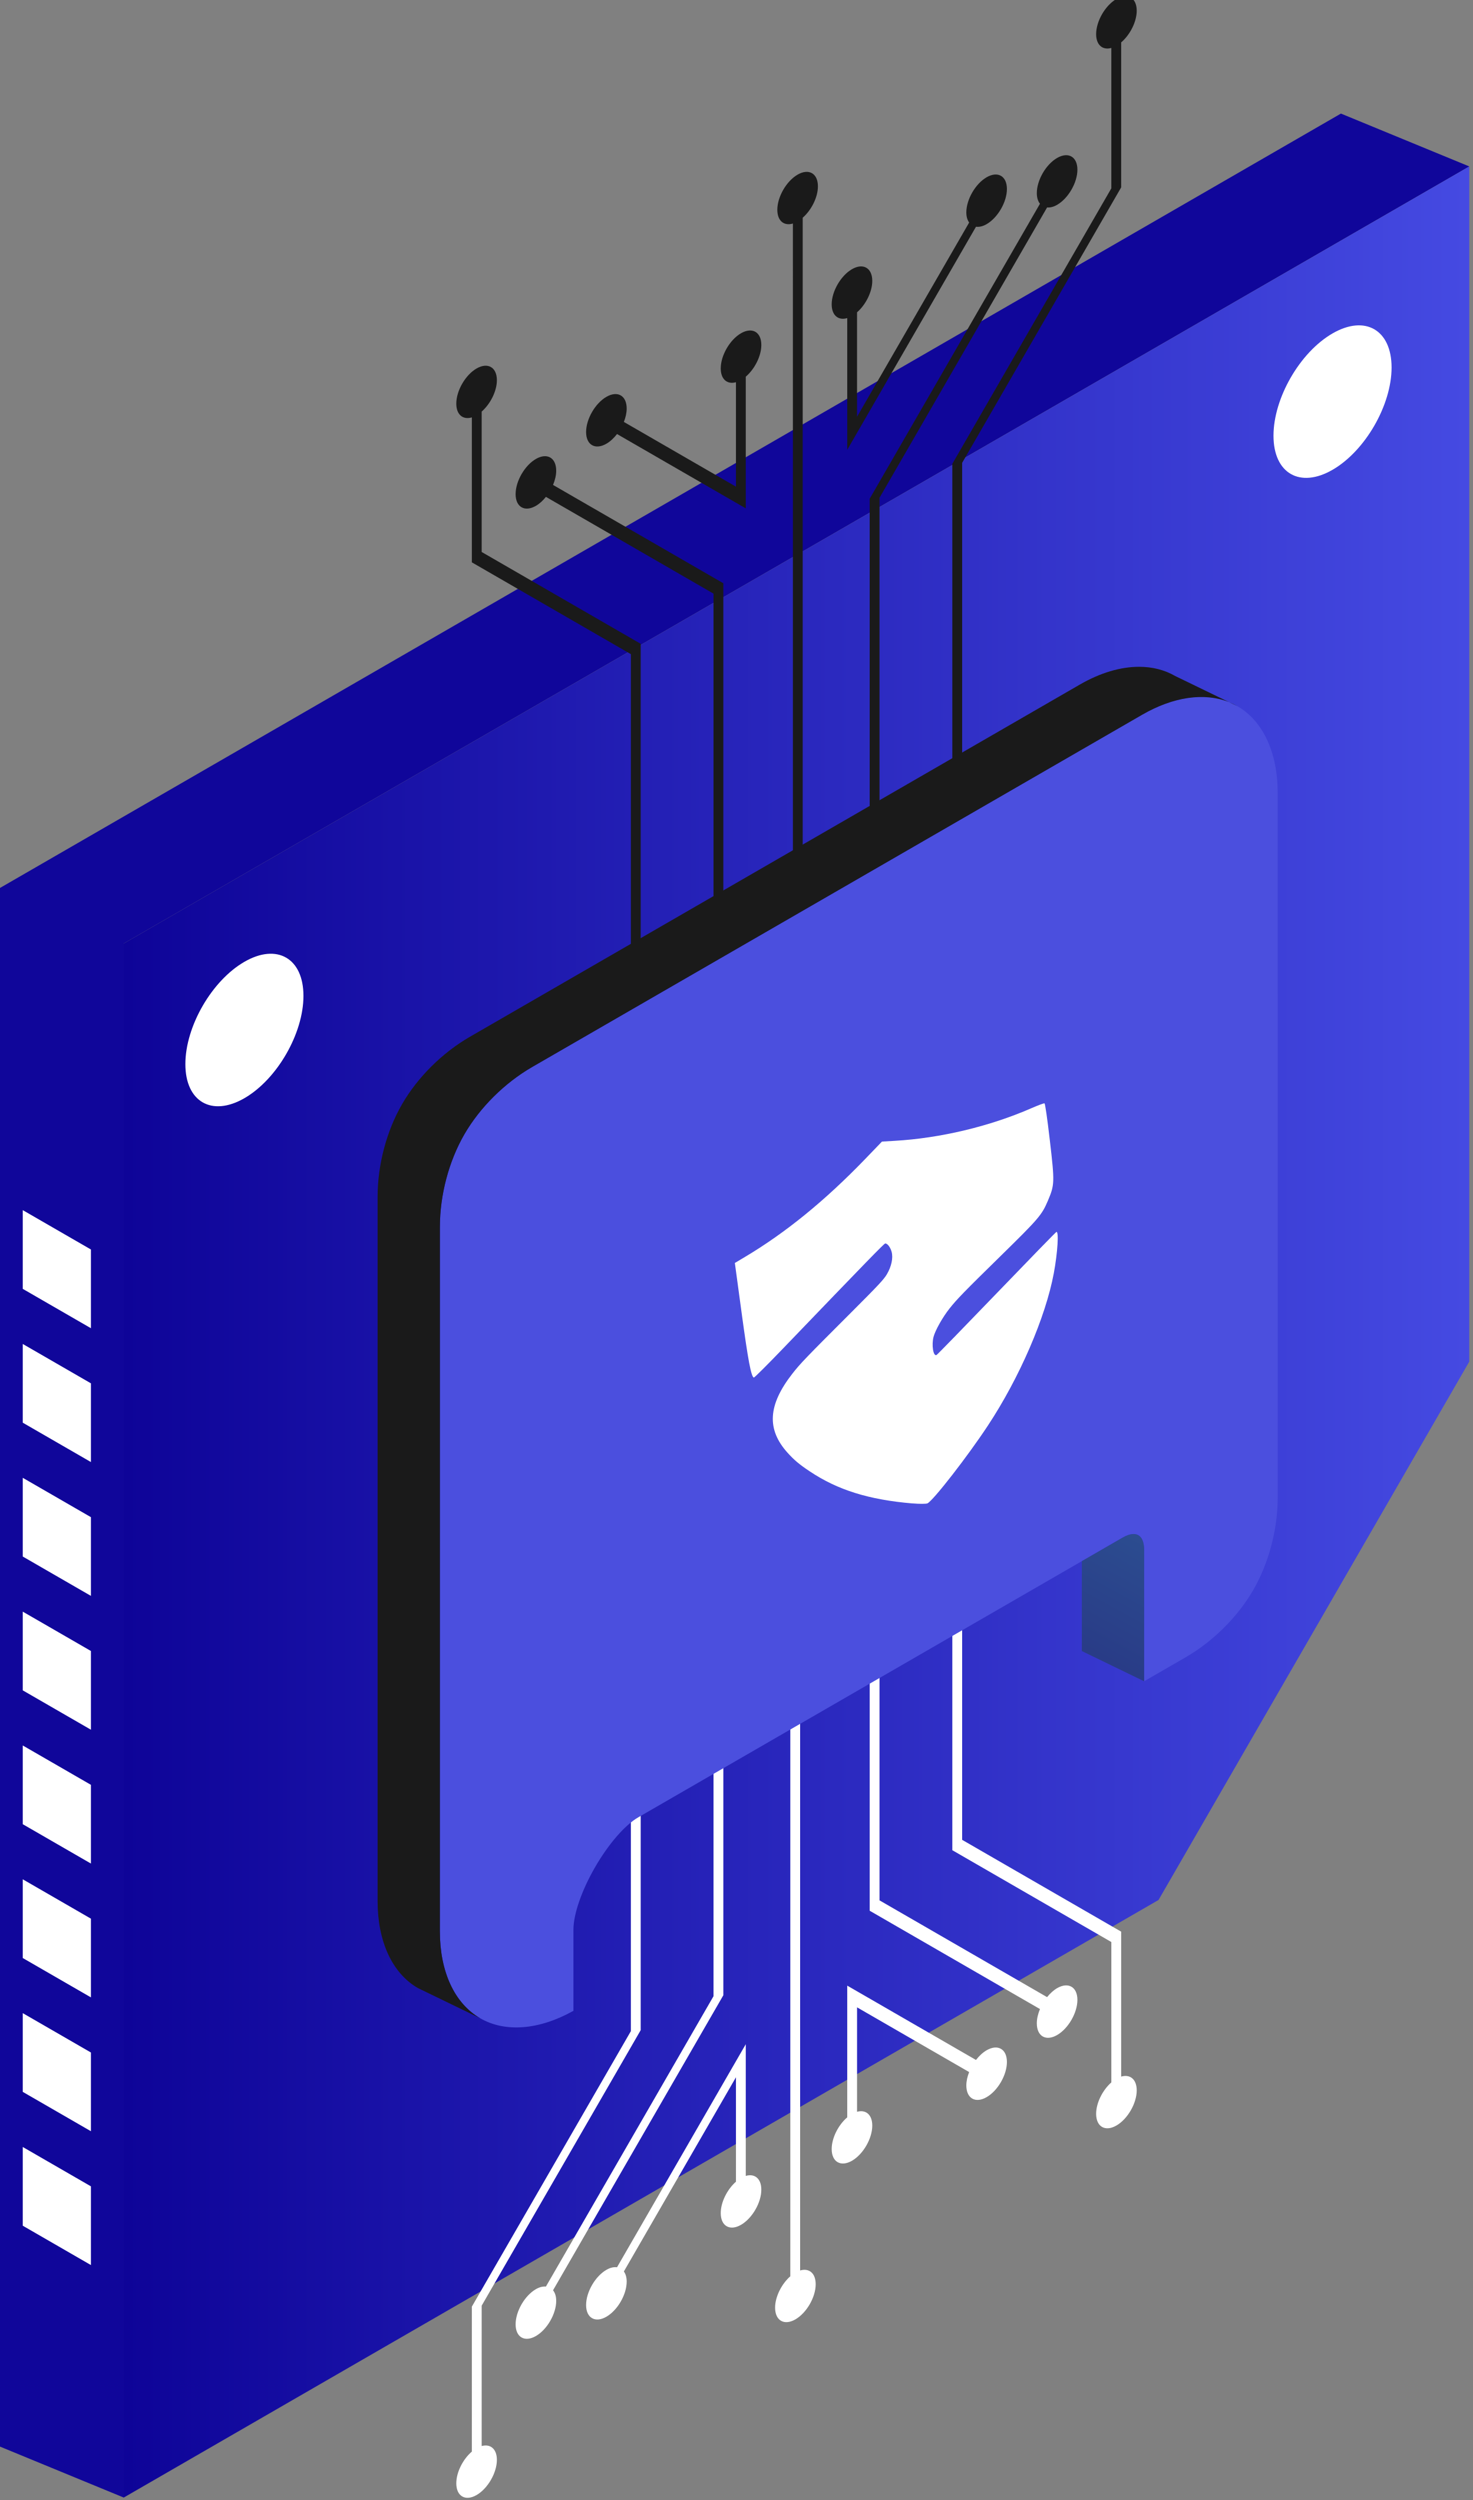 <?xml version="1.0" encoding="UTF-8" standalone="no"?>
<!-- Created with Inkscape (http://www.inkscape.org/) -->

<svg
   xmlns:dc="http://purl.org/dc/elements/1.1/"
   xmlns:cc="http://creativecommons.org/ns#"
   xmlns:rdf="http://www.w3.org/1999/02/22-rdf-syntax-ns#"
   xmlns:svg="http://www.w3.org/2000/svg"
   xmlns="http://www.w3.org/2000/svg"
   xmlns:xlink="http://www.w3.org/1999/xlink"
   xmlns:sodipodi="http://sodipodi.sourceforge.net/DTD/sodipodi-0.dtd"
   xmlns:inkscape="http://www.inkscape.org/namespaces/inkscape"
   width="34.433mm"
   height="58.427mm"
   viewBox="0 0 34.433 58.427"
   version="1.1"
   id="svg8"
   inkscape:version="0.92.4 (5da689c313, 2019-01-14)"
   sodipodi:docname="chip.svg">
  <rect x="0" y="0" width="34.433" height="58.427" fill="#808080" stroke="none"/>
  <defs
     id="defs2">
    <style
       id="style2">.cls-1{font-size:66px;}.cls-1,.cls-2{fill:#080444;font-family:Mont-Bold, Mont;}.cls-3{letter-spacing:-.09em;}.cls-4{letter-spacing:0em;}.cls-5{letter-spacing:-.04em;}.cls-6{fill:#fff;}.cls-7,.cls-8{fill:#31dd74;}.cls-9{fill:#d7cdee;}.cls-10{fill:#3ee680;}.cls-11{fill:#18725f;}.cls-12{fill:#39e180;}.cls-13{letter-spacing:-.02em;}.cls-14{letter-spacing:-.02em;}.cls-15{letter-spacing:-.01em;}.cls-16{fill:#6cf1c7;}.cls-16,.cls-8,.cls-17,.cls-18{stroke:#022341;stroke-width:4.63px;}.cls-16,.cls-8,.cls-17,.cls-18,.cls-19{stroke-linecap:round;stroke-miterlimit:10;}.cls-17{fill:#022341;}.cls-18,.cls-19{fill:none;}.cls-20{letter-spacing:-.01em;}.cls-21{letter-spacing:-.01em;}.cls-22{letter-spacing:-.01em;}.cls-2{font-size:46.77px;}.cls-23{letter-spacing:-.02em;}.cls-19{stroke:#31dd74;stroke-width:5px;}.cls-24{letter-spacing:-.02em;}.cls-25{letter-spacing:-.03em;}.cls-26{letter-spacing:-.01em;}.cls-27{letter-spacing:0em;}</style>
    <style
       id="style2-1">.cls-1{letter-spacing:-.02em;}.cls-2{font-size:66px;}.cls-2,.cls-3{fill:#080444;font-family:Mont-Bold, Mont;}.cls-4{letter-spacing:-.02em;}.cls-5{letter-spacing:-.01em;}.cls-6{letter-spacing:0em;}.cls-7{letter-spacing:-.05em;}.cls-8{letter-spacing:-.04em;}.cls-9{letter-spacing:-.02em;}.cls-10,.cls-11{fill:#043b4d;}.cls-10,.cls-12{stroke-width:2.72px;}.cls-10,.cls-12,.cls-13,.cls-14{stroke:#080444;stroke-linecap:round;stroke-miterlimit:10;}.cls-15{letter-spacing:-.03em;}.cls-16{letter-spacing:-.02em;}.cls-17{fill:#fff;}.cls-18{fill:#3ee680;}.cls-19,.cls-12,.cls-14{fill:#18725f;}.cls-20{fill:#6cf1c7;}.cls-21{fill:#39e180;}.cls-22{letter-spacing:-.02em;}.cls-23{letter-spacing:-.01em;}.cls-24{letter-spacing:-.03em;}.cls-25{letter-spacing:-.02em;}.cls-26{letter-spacing:-.02em;}.cls-27{letter-spacing:-.01em;}.cls-28{letter-spacing:0em;}.cls-29{letter-spacing:-.02em;}.cls-30{letter-spacing:-.01em;}.cls-31{letter-spacing:-.02em;}.cls-32{letter-spacing:-.02em;}.cls-33{letter-spacing:-.02em;}.cls-13{fill:none;stroke-width:2.38px;}.cls-34{letter-spacing:-.01em;}.cls-35{letter-spacing:-.01em;}.cls-36{letter-spacing:-.01em;}.cls-3{font-size:46.77px;}.cls-14{stroke-width:3.05px;}.cls-37{letter-spacing:-.02em;}.cls-38{letter-spacing:-.02em;}.cls-39{letter-spacing:-.02em;}.cls-40{letter-spacing:-.02em;}.cls-41{letter-spacing:-.02em;}.cls-42{letter-spacing:-.02em;}.cls-43{letter-spacing:-.02em;}.cls-44{letter-spacing:-.02em;}.cls-45{letter-spacing:-.02em;}.cls-46{letter-spacing:0em;}.cls-47{letter-spacing:-.02em;}.cls-48{letter-spacing:-.02em;}.cls-49{letter-spacing:-.03em;}.cls-50{letter-spacing:-.03em;}.cls-51{letter-spacing:-.01em;}.cls-52{letter-spacing:0em;}</style>
    <style
       id="style1006">.cls-1{letter-spacing:-.02em;}.cls-2{letter-spacing:-.02em;}.cls-3,.cls-4,.cls-5,.cls-6{fill:none;}.cls-7{letter-spacing:-.02em;}.cls-8{letter-spacing:-.02em;}.cls-9{letter-spacing:-.02em;}.cls-10{letter-spacing:0em;}.cls-11{fill:url(#linear-gradient);}.cls-12{letter-spacing:-.04em;}.cls-13{letter-spacing:-.02em;}.cls-14{letter-spacing:-.02em;}.cls-15{clip-path:url(#clippath);}.cls-16{letter-spacing:-.02em;}.cls-17{letter-spacing:-.02em;}.cls-18{letter-spacing:-.02em;}.cls-19{letter-spacing:-.02em;}.cls-20{fill:#022341;}.cls-21{fill:#fff;}.cls-22{fill:#31dd74;}.cls-23{fill:#3ee680;}.cls-24,.cls-25,.cls-26{fill:#080444;}.cls-27{fill:#18725f;}.cls-28{fill:#6cf1c7;}.cls-29{fill:#56db9b;}.cls-30{letter-spacing:-.02em;}.cls-31{letter-spacing:-.02em;}.cls-4{stroke-width:2.2px;}.cls-4,.cls-5,.cls-6{stroke-linecap:round;stroke-miterlimit:10;}.cls-4,.cls-6{stroke:#043b4d;}.cls-32{letter-spacing:-.01em;}.cls-33{letter-spacing:.01em;}.cls-25{font-size:76px;}.cls-25,.cls-26{font-family:Mont-Bold, Mont;}.cls-5{stroke:#022341;stroke-width:4.63px;}.cls-34{letter-spacing:-.05em;}.cls-35{clip-path:url(#clippath-1);}.cls-36{clip-path:url(#clippath-3);}.cls-37{clip-path:url(#clippath-2);}.cls-38{fill:#6f6fd2;mix-blend-mode:multiply;opacity:.42;}.cls-39{letter-spacing:-.04em;}.cls-6{stroke-width:2.83px;}.cls-40{letter-spacing:-.01em;}.cls-41{letter-spacing:-.04em;}.cls-42{letter-spacing:-.01em;}.cls-43{letter-spacing:-.01em;}.cls-44{letter-spacing:-.02em;}.cls-45{letter-spacing:-.01em;}.cls-46{letter-spacing:-.03em;}.cls-47{fill:url(#linear-gradient-2);}.cls-48{letter-spacing:0em;}.cls-49{letter-spacing:-.09em;}.cls-50{letter-spacing:-.01em;}.cls-51{letter-spacing:-.02em;}.cls-26{font-size:46.77px;}.cls-52{letter-spacing:.01em;}.cls-53{letter-spacing:-.02em;}.cls-54{isolation:isolate;}.cls-55{letter-spacing:-.02em;}.cls-56{letter-spacing:-.02em;}.cls-57{letter-spacing:-.03em;}.cls-58{letter-spacing:0em;}.cls-59{letter-spacing:0em;}</style>
    <linearGradient
       id="linear-gradient"
       x1="97.8"
       y1="893.01"
       x2="355.27"
       y2="893.01"
       gradientUnits="userSpaceOnUse">
      <stop
         offset="0"
         stop-color="#18725f"
         id="stop1008" />
      <stop
         offset="1"
         stop-color="#043b4d"
         id="stop1010" />
    </linearGradient>
    <clipPath
       id="clippath">
      <polygon
         style="fill:none"
         class="cls-3"
         points="355.27,928.61 310.68,783.22 106.42,781.44 173.32,996.4 "
         id="polygon1013" />
    </clipPath>
    <clipPath
       id="clippath-1">
      <rect
         style="fill:none"
         class="cls-3"
         x="101.42"
         y="776.44"
         width="258.85"
         height="224.96"
         id="rect1016" />
    </clipPath>
    <linearGradient
       id="linear-gradient-2"
       x1="184.91"
       y1="987.48"
       x2="555.14"
       y2="987.48"
       xlink:href="#linear-gradient" />
    <clipPath
       id="clippath-2">
      <polygon
         style="fill:none"
         class="cls-3"
         points="869.17,1011.34 910.81,875.6 1101.52,873.93 1039.06,1074.64 "
         id="polygon1020" />
    </clipPath>
    <clipPath
       id="clippath-3">
      <rect
         style="fill:none"
         class="cls-3"
         x="864.17"
         y="868.93"
         width="242.35"
         height="210.7"
         id="rect1023" />
    </clipPath>
    <style
       id="style2-5">.cls-1{fill:url(#linear-gradient);}.cls-2{fill:#022341;}.cls-3,.cls-4{fill:#fff;}.cls-5{fill:#31dd74;}.cls-6{fill:#3ee680;}.cls-7{fill:#080444;}.cls-8{fill:#39e180;}.cls-9{fill:#6cf1c7;}.cls-9,.cls-4{stroke:#022341;stroke-linecap:round;stroke-miterlimit:10;stroke-width:4.63px;}.cls-10{fill:url(#linear-gradient-2);}</style>
    <linearGradient
       gradientUnits="userSpaceOnUse"
       y2="898.65"
       x2="905.32"
       y1="898.65"
       x1="404.14"
       id="linear-gradient-4">
      <stop
         id="stop4"
         stop-color="#18725f"
         offset="0" />
      <stop
         id="stop6"
         stop-color="#043b4d"
         offset="1" />
    </linearGradient>
    <linearGradient
       xlink:href="#linear-gradient-4"
       y2="1038.95"
       x2="836.19"
       y1="1038.95"
       x1="223.15"
       id="linear-gradient-2-2" />
    <style
       id="style2-6">.cls-1{fill:url(#linear-gradient);}.cls-2{fill:#022341;}.cls-3,.cls-4{fill:#fff;}.cls-5{fill:#31dd74;}.cls-6{fill:#3ee680;}.cls-7{fill:#080444;}.cls-8{fill:#39e180;}.cls-9{fill:#6cf1c7;}.cls-9,.cls-4{stroke:#022341;stroke-linecap:round;stroke-miterlimit:10;stroke-width:4.63px;}.cls-10{fill:url(#linear-gradient-2);}</style>
    <linearGradient
       inkscape:collect="always"
       xlink:href="#linearGradient4665"
       id="linearGradient6212"
       x1="106.152"
       y1="311.575"
       x2="195.256"
       y2="311.575"
       gradientUnits="userSpaceOnUse" />
    <linearGradient
       id="linearGradient4665"
       inkscape:collect="always">
      <stop
         id="stop4661"
         offset="0"
         style="stop-color:#0e0498;stop-opacity:1" />
      <stop
         id="stop4663"
         offset="1"
         style="stop-color:#454ae2;stop-opacity:1" />
    </linearGradient>
    <clipPath
       id="clipPath4670"
       clipPathUnits="userSpaceOnUse">
      <path
         inkscape:connector-curvature="0"
         id="path4668"
         d="M 0,500 H 500 V 0 H 0 Z" />
    </clipPath>
    <linearGradient
       id="linearGradient4760"
       spreadMethod="pad"
       gradientTransform="matrix(-49.863,-90.466,-90.466,49.863,200.506,344.759)"
       gradientUnits="userSpaceOnUse"
       y2="0"
       x2="1"
       y1="0"
       x1="0">
      <stop
         id="stop4748"
         offset="0"
         style="stop-opacity:1;stop-color:#3aa8c1" />
      <stop
         id="stop4750"
         offset="0.07"
         style="stop-opacity:1;stop-color:#3aa8c1" />
      <stop
         id="stop4752"
         offset="0.731"
         style="stop-opacity:1;stop-color:#252279" />
      <stop
         id="stop4754"
         offset="0.782"
         style="stop-opacity:1;stop-color:#252279" />
      <stop
         id="stop4756"
         offset="0.971"
         style="stop-opacity:1;stop-color:#254e86" />
      <stop
         id="stop4758"
         offset="1"
         style="stop-opacity:1;stop-color:#254e86" />
    </linearGradient>
    <linearGradient
       inkscape:collect="always"
       xlink:href="#linearGradient4665"
       id="linearGradient1014"
       gradientUnits="userSpaceOnUse"
       x1="106.152"
       y1="311.575"
       x2="195.256"
       y2="311.575" />
    <linearGradient
       inkscape:collect="always"
       xlink:href="#linearGradient4665"
       id="linearGradient1016"
       gradientUnits="userSpaceOnUse"
       x1="106.152"
       y1="311.575"
       x2="195.256"
       y2="311.575" />
    <linearGradient
       inkscape:collect="always"
       xlink:href="#linearGradient4665"
       id="linearGradient1018"
       gradientUnits="userSpaceOnUse"
       x1="106.152"
       y1="311.575"
       x2="195.256"
       y2="311.575" />
    <linearGradient
       inkscape:collect="always"
       xlink:href="#linearGradient4665"
       id="linearGradient1020"
       gradientUnits="userSpaceOnUse"
       x1="106.152"
       y1="311.575"
       x2="195.256"
       y2="311.575" />
  </defs>
  <sodipodi:namedview
     id="base"
     pagecolor="#ffffff"
     bordercolor="#666666"
     borderopacity="1.0"
     inkscape:pageopacity="0.0"
     inkscape:pageshadow="2"
     inkscape:zoom="0.35"
     inkscape:cx="219.08602"
     inkscape:cy="516.85692"
     inkscape:document-units="mm"
     inkscape:current-layer="layer1"
     showgrid="false"
     inkscape:window-width="1920"
     inkscape:window-height="991"
     inkscape:window-x="-9"
     inkscape:window-y="-9"
     inkscape:window-maximized="1"
     fit-margin-top="0"
     fit-margin-left="0"
     fit-margin-right="0"
     fit-margin-bottom="0" />
  <g
     inkscape:label="Layer 1"
     inkscape:groupmode="layer"
     id="layer1"
     transform="translate(228.389,-85.821)">
    <g
       id="g1688"
       transform="translate(-323.681,-143.759)">
      <g
         transform="translate(85.271,37.481)"
         id="g6279">
        <g
           id="g4792"
           transform="matrix(0.353,0,0,-0.353,182.625,332.496)"
           style="fill:#1a1a1a">
          <g
             transform="translate(-586.921,-2.035)"
             id="g6395">
            <g
               style="fill:#10069a;fill-opacity:1"
               transform="translate(8.8582669e-7,2.5393702e-5)"
               id="g4614">
              <g
                 style="fill:#10069a;fill-opacity:1"
                 id="g4616">
                <g
                   style="fill:#10069a;fill-opacity:1"
                   id="g4622">
                  <g
                     style="fill:#10069a;fill-opacity:1"
                     id="g4624">
                    <path
                       inkscape:connector-curvature="0"
                       id="path4640"
                       style="fill:#10069a;fill-opacity:1;stroke:none"
                       d="M 97.652,340.797 V 237.909 l 8.5,-3.5 v 102.888 l 89.104,51.444 -8.501,3.5 z" />
                  </g>
                </g>
              </g>
            </g>
            <g
               style="fill:url(#linearGradient6212);fill-opacity:1"
               transform="translate(8.8582669e-7,2.5393702e-5)"
               id="g4642">
              <g
                 style="fill:url(#linearGradient1020);fill-opacity:1"
                 id="g4644">
                <g
                   style="fill:url(#linearGradient1018);fill-opacity:1"
                   id="g4650">
                  <g
                     style="fill:url(#linearGradient1016);fill-opacity:1"
                     id="g4652">
                    <path
                       inkscape:connector-curvature="0"
                       id="path4662"
                       style="fill:url(#linearGradient1014);fill-opacity:1;stroke:none"
                       d="M 106.152,337.297 V 234.409 l 68.526,39.564 20.577,35.64 0.001,79.128 z" />
                  </g>
                </g>
              </g>
            </g>
            <g
               style="fill:#ffffff"
               transform="translate(8.8582669e-7,2.5393702e-5)"
               id="g4664">
              <g
                 style="fill:#ffffff"
                 clip-path="url(#clipPath4670)"
                 id="g4666">
                <g
                   style="fill:#ffffff"
                   transform="translate(118.053,333.827)"
                   id="g4672">
                  <path
                     inkscape:connector-curvature="0"
                     id="path4674"
                     style="fill:#ffffff;fill-opacity:1;fill-rule:nonzero;stroke:none"
                     d="m 0,0 c 0,-2.494 -1.75,-5.526 -3.91,-6.773 -2.16,-1.247 -3.91,-0.236 -3.91,2.257 0,2.495 1.75,5.526 3.91,6.773 C -1.75,3.504 0,2.493 0,0" />
                </g>
                <g
                   style="fill:#ffffff"
                   transform="translate(190.11,375.429)"
                   id="g4676">
                  <path
                     inkscape:connector-curvature="0"
                     id="path4678"
                     style="fill:#ffffff;fill-opacity:1;fill-rule:nonzero;stroke:none"
                     d="m 0,0 c 0,-2.494 -1.751,-5.526 -3.91,-6.772 -2.16,-1.248 -3.91,-0.237 -3.91,2.257 0,2.494 1.75,5.526 3.91,6.772 C -1.751,3.504 0,2.494 0,0" />
                </g>
                <g
                   style="fill:#ffffff"
                   transform="translate(103.979,255.013)"
                   id="g4680">
                  <path
                     inkscape:connector-curvature="0"
                     id="path4682"
                     style="fill:#ffffff;fill-opacity:1;fill-rule:nonzero;stroke:none"
                     d="m 0,0 v -5.212 l -4.514,2.606 v 5.212 z" />
                </g>
                <g
                   style="fill:#ffffff"
                   transform="translate(103.979,263.874)"
                   id="g4684">
                  <path
                     inkscape:connector-curvature="0"
                     id="path4686"
                     style="fill:#ffffff;fill-opacity:1;fill-rule:nonzero;stroke:none"
                     d="m 0,0 v -5.212 l -4.514,2.606 v 5.212 z" />
                </g>
                <g
                   style="fill:#ffffff"
                   transform="translate(103.979,272.735)"
                   id="g4688">
                  <path
                     inkscape:connector-curvature="0"
                     id="path4690"
                     style="fill:#ffffff;fill-opacity:1;fill-rule:nonzero;stroke:none"
                     d="m 0,0 v -5.212 l -4.514,2.606 v 5.212 z" />
                </g>
                <g
                   style="fill:#ffffff"
                   transform="translate(103.979,281.595)"
                   id="g4692">
                  <path
                     inkscape:connector-curvature="0"
                     id="path4694"
                     style="fill:#ffffff;fill-opacity:1;fill-rule:nonzero;stroke:none"
                     d="m 0,0 v -5.212 l -4.514,2.606 v 5.212 z" />
                </g>
                <g
                   style="fill:#ffffff"
                   transform="translate(103.979,290.456)"
                   id="g4696">
                  <path
                     inkscape:connector-curvature="0"
                     id="path4698"
                     style="fill:#ffffff;fill-opacity:1;fill-rule:nonzero;stroke:none"
                     d="m 0,0 v -5.212 l -4.514,2.606 v 5.212 z" />
                </g>
                <g
                   style="fill:#ffffff"
                   transform="translate(103.979,299.316)"
                   id="g4700">
                  <path
                     inkscape:connector-curvature="0"
                     id="path4702"
                     style="fill:#ffffff;fill-opacity:1;fill-rule:nonzero;stroke:none"
                     d="m 0,0 v -5.212 l -4.514,2.606 v 5.212 z" />
                </g>
                <g
                   style="fill:#ffffff"
                   transform="translate(103.979,308.177)"
                   id="g4704">
                  <path
                     inkscape:connector-curvature="0"
                     id="path4706"
                     style="fill:#ffffff;fill-opacity:1;fill-rule:nonzero;stroke:none"
                     d="m 0,0 v -5.212 l -4.514,2.606 v 5.212 z" />
                </g>
                <g
                   style="fill:#ffffff"
                   transform="translate(103.979,317.037)"
                   id="g4708">
                  <path
                     inkscape:connector-curvature="0"
                     id="path4710"
                     style="fill:#ffffff;fill-opacity:1;fill-rule:nonzero;stroke:none"
                     d="m 0,0 v -5.212 l -4.514,2.606 v 5.212 z" />
                </g>
                <g
                   style="fill:#ffffff"
                   transform="translate(150.943,257.76)"
                   id="g4712">
                  <path
                     inkscape:connector-curvature="0"
                     id="path4714"
                     style="fill:#ffffff;fill-opacity:1;fill-rule:nonzero;stroke:none"
                     d="M 0,0 V 35.325 L -0.65,34.95 V -8.702 c -0.578,-0.507 -1.007,-1.356 -1.007,-2.076 0,-0.858 0.602,-1.205 1.344,-0.777 0.743,0.429 1.344,1.471 1.344,2.328 0,0.732 -0.44,1.088 -1.031,0.91 L 0,0 m -17.497,-9.554 c -0.742,-0.428 -1.344,-1.47 -1.344,-2.328 0,-0.856 0.602,-1.204 1.344,-0.775 0.742,0.428 1.344,1.47 1.344,2.327 0,0.304 -0.078,0.539 -0.209,0.703 L -5.085,9.904 V 32.389 L -5.736,32.013 V 9.84 L -16.833,-9.381 c -0.196,0.017 -0.421,-0.032 -0.664,-0.173 m -3.928,-13.63 c 0.742,0.429 1.344,1.471 1.344,2.329 0,0.721 -0.429,1.075 -1.007,0.915 v 9.294 l 10.53,18.239 v 21.636 l -0.65,-0.375 V 7.528 l -10.531,-18.239 v -9.597 c -0.59,-0.504 -1.03,-1.368 -1.03,-2.099 0,-0.858 0.602,-1.205 1.344,-0.777 m 9.3,15.08 c -0.205,0.028 -0.445,-0.021 -0.704,-0.171 -0.742,-0.429 -1.344,-1.471 -1.344,-2.329 0,-0.856 0.602,-1.204 1.344,-0.775 0.743,0.429 1.344,1.471 1.344,2.328 0,0.284 -0.071,0.507 -0.187,0.669 l 7.423,12.857 v -6.914 c -0.579,-0.507 -1.008,-1.357 -1.008,-2.08 0,-0.856 0.602,-1.204 1.344,-0.775 0.742,0.428 1.344,1.471 1.344,2.328 0,0.731 -0.44,1.086 -1.03,0.91 v 8.72 z M 20.609,4.134 C 20.031,3.626 19.602,2.777 19.602,2.056 c 0,-0.857 0.602,-1.205 1.344,-0.776 0.742,0.428 1.344,1.47 1.344,2.327 0,0.732 -0.44,1.087 -1.03,0.911 v 9.597 L 10.729,20.194 V 41.52 l -0.65,-0.376 V 19.507 l 10.53,-6.079 z m -4.935,3.912 c 0,-0.857 0.602,-1.205 1.344,-0.776 0.742,0.429 1.344,1.471 1.344,2.328 0,0.857 -0.602,1.204 -1.344,0.776 C 16.775,10.233 16.55,10.023 16.354,9.78 L 5.257,16.187 V 38.36 L 4.606,37.985 V 15.5 L 15.883,8.99 C 15.752,8.675 15.674,8.349 15.674,8.046 M 3.434,-1.053 c 0.742,0.429 1.344,1.471 1.344,2.328 0,0.723 -0.429,1.077 -1.008,0.915 V 9.104 L 11.193,4.819 C 11.077,4.523 11.006,4.218 11.006,3.934 c 0,-0.857 0.601,-1.205 1.344,-0.776 0.742,0.428 1.344,1.471 1.344,2.328 0,0.857 -0.602,1.204 -1.344,0.776 C 12.091,6.112 11.851,5.885 11.646,5.62 L 3.12,10.542 V 1.822 C 2.53,1.318 2.09,0.455 2.09,-0.276 c 0,-0.857 0.602,-1.205 1.344,-0.777" />
                </g>
              </g>
            </g>
            <g
               style="fill:#4b4fde;fill-opacity:1"
               transform="translate(8.8582669e-7,2.5393702e-5)"
               id="g4716">
              <g
                 style="fill:#4b4fde;fill-opacity:1"
                 id="g4718">
                <g
                   style="fill:#4b4fde;fill-opacity:1"
                   id="g4724">
                  <g
                     style="fill:#4b4fde;fill-opacity:1"
                     id="g4726">
                    <path
                       inkscape:connector-curvature="0"
                       id="path4734"
                       style="fill:#4b4fde;fill-opacity:1;stroke:none"
                       d="m 173.589,352.438 -40.382,-23.314 c -1.831,-1.058 -3.472,-2.686 -4.501,-4.468 v 0 c -1.028,-1.782 -1.618,-4.017 -1.618,-6.131 v 0 l -10e-4,-46.63 c 0,-2.676 0.972,-4.773 2.667,-5.752 v 0 c 1.661,-0.959 3.907,-0.778 6.178,0.491 v 0 5.378 c 0,1.021 0.546,2.596 1.431,4.129 v 0 c 0.885,1.532 1.976,2.791 2.861,3.303 v 0 l 32.07,18.516 c 0.442,0.255 0.8,0.304 1.047,0.161 v 0 c 0.247,-0.143 0.384,-0.477 0.383,-0.988 v 0 l -10e-4,-8.681 2.727,1.574 c 1.832,1.057 3.472,2.685 4.5,4.467 v 0 c 1.03,1.782 1.62,4.017 1.62,6.131 v 0 l -0.001,46.63 c 0.001,2.678 -0.971,4.774 -2.665,5.751 v 0 c -0.706,0.408 -1.518,0.61 -2.392,0.61 v 0 c -1.224,0 -2.57,-0.396 -3.923,-1.177" />
                  </g>
                </g>
              </g>
            </g>
            <g
               transform="translate(8.8582669e-7,2.5393702e-5)"
               id="g4736">
              <g
                 id="g4738">
                <g
                   id="g4744">
                  <g
                     id="g4746">
                    <path
                       inkscape:connector-curvature="0"
                       id="path4762"
                       style="fill:url(#linearGradient4760);stroke:none"
                       d="m 172.294,297.96 -2.694,-1.556 -0.001,-5.952 4.124,-2 10e-4,8.681 c 0.001,0.511 -0.136,0.845 -0.383,0.988 v 0 c -0.091,0.053 -0.196,0.079 -0.316,0.079 v 0 c -0.205,0 -0.451,-0.079 -0.731,-0.24" />
                  </g>
                </g>
              </g>
            </g>
            <g
               style="fill:#1a1a1a;fill-opacity:1"
               transform="translate(8.8582669e-7,2.5393702e-5)"
               id="g4764">
              <g
                 style="fill:#1a1a1a;fill-opacity:1"
                 id="g4766">
                <g
                   style="fill:#1a1a1a;fill-opacity:1"
                   id="g4772">
                  <g
                     style="fill:#1a1a1a;fill-opacity:1"
                     id="g4774">
                    <path
                       inkscape:connector-curvature="0"
                       id="path4790"
                       style="fill:#1a1a1a;fill-opacity:1;stroke:none"
                       d="m 169.465,354.438 -40.383,-23.314 c -1.831,-1.057 -3.472,-2.686 -4.5,-4.468 v 0 c -1.03,-1.782 -1.619,-4.016 -1.619,-6.13 v 0 -46.63 c 0,-2.677 0.972,-4.774 2.665,-5.753 v 0 l 4.126,-2 c -1.695,0.979 -2.667,3.076 -2.667,5.752 v 0 l 10e-4,46.63 c 0,2.114 0.59,4.349 1.618,6.131 v 0 c 1.029,1.782 2.67,3.41 4.501,4.468 v 0 l 40.382,23.314 c 2.07,1.196 4.127,1.489 5.749,0.842 v 0 l -3.56,1.726 c -0.705,0.407 -1.516,0.609 -2.39,0.609 v 0 c -1.224,0 -2.571,-0.396 -3.923,-1.177 m 10.439,-1.433 c -0.182,0.105 -0.371,0.197 -0.566,0.275 v 0 z" />
                  </g>
                </g>
              </g>
            </g>
            <g
               id="g4800"
               transform="translate(150.464,376.645)"
               style="fill:#1a1a1a">
              <path
                 d="m 0,0 v -35.325 l 0.65,0.375 V 8.701 c 0.579,0.507 1.007,1.356 1.007,2.077 0,0.858 -0.602,1.205 -1.344,0.776 -0.742,-0.428 -1.344,-1.471 -1.344,-2.327 0,-0.732 0.44,-1.088 1.031,-0.911 L 0,0 m 17.497,9.554 c 0.742,0.428 1.344,1.47 1.344,2.327 0,0.857 -0.602,1.205 -1.344,0.776 -0.742,-0.428 -1.344,-1.47 -1.344,-2.327 0,-0.304 0.078,-0.539 0.209,-0.704 L 5.085,-9.904 v -22.485 l 0.651,0.375 V -9.84 L 16.833,9.38 c 0.197,-0.016 0.421,0.033 0.664,0.174 m 3.928,13.629 c -0.742,-0.429 -1.344,-1.471 -1.344,-2.328 0,-0.722 0.429,-1.075 1.007,-0.915 V 10.646 L 10.558,-7.593 V -29.23 l 0.65,0.376 V -7.528 L 21.739,10.71 v 9.598 c 0.59,0.504 1.03,1.367 1.03,2.099 0,0.857 -0.602,1.205 -1.344,0.776 m -9.3,-15.079 c 0.205,-0.028 0.445,0.021 0.704,0.171 0.742,0.429 1.344,1.471 1.344,2.328 0,0.857 -0.602,1.204 -1.344,0.776 -0.742,-0.429 -1.344,-1.471 -1.344,-2.328 0,-0.285 0.071,-0.507 0.187,-0.669 L 4.249,-4.475 V 2.439 C 4.828,2.946 5.257,3.796 5.257,4.518 5.257,5.375 4.655,5.723 3.913,5.294 3.171,4.865 2.569,3.823 2.569,2.966 c 0,-0.731 0.44,-1.087 1.03,-0.91 v -8.72 z M -20.609,-4.134 c 0.578,0.507 1.007,1.356 1.007,2.078 0,0.857 -0.602,1.204 -1.344,0.776 -0.742,-0.428 -1.344,-1.47 -1.344,-2.328 0,-0.731 0.44,-1.087 1.03,-0.91 v -9.597 l 10.531,-6.079 V -41.52 l 0.65,0.375 v 21.637 l -10.53,6.079 z m 4.935,-3.912 c 0,0.857 -0.602,1.204 -1.344,0.776 -0.742,-0.429 -1.344,-1.471 -1.344,-2.328 0,-0.857 0.602,-1.204 1.344,-0.776 0.243,0.141 0.468,0.35 0.664,0.594 l 11.097,-6.407 V -38.36 l 0.651,0.375 V -15.5 l -11.277,6.51 c 0.131,0.315 0.209,0.64 0.209,0.944 m 12.24,9.098 c -0.742,-0.428 -1.344,-1.47 -1.344,-2.327 0,-0.723 0.429,-1.077 1.008,-0.915 v -6.914 l -7.423,4.285 c 0.116,0.296 0.187,0.6 0.187,0.885 0,0.857 -0.601,1.205 -1.344,0.776 -0.742,-0.429 -1.344,-1.471 -1.344,-2.328 0,-0.857 0.602,-1.204 1.344,-0.776 0.26,0.15 0.499,0.377 0.704,0.642 l 8.526,-4.922 v 8.719 c 0.59,0.505 1.03,1.368 1.03,2.099 0,0.857 -0.602,1.204 -1.344,0.776"
                 style="fill:#1a1a1a;fill-opacity:1;fill-rule:nonzero;stroke:none"
                 id="path4802"
                 inkscape:connector-curvature="0" />
            </g>
          </g>
        </g>
      </g>
      <path
         style="fill:#ffffff;fill-opacity:1;stroke-width:0.024"
         d="m 116.622,264.716 c -1.02,-0.087 -1.746,-0.313 -2.397,-0.747 -0.251,-0.167 -0.368,-0.266 -0.525,-0.44 -0.491,-0.547 -0.456,-1.114 0.114,-1.845 0.183,-0.235 0.309,-0.366 1.371,-1.427 0.646,-0.646 0.767,-0.775 0.84,-0.899 0.106,-0.181 0.148,-0.379 0.11,-0.521 -0.029,-0.109 -0.102,-0.203 -0.151,-0.196 -0.028,0.004 -0.42,0.407 -2.379,2.445 -0.369,0.384 -0.68,0.694 -0.692,0.689 -0.063,-0.028 -0.133,-0.396 -0.284,-1.508 l -0.159,-1.171 0.217,-0.129 c 0.965,-0.573 1.888,-1.324 2.833,-2.304 l 0.389,-0.404 0.292,-0.017 c 1.07,-0.061 2.232,-0.339 3.201,-0.763 0.155,-0.067 0.292,-0.119 0.306,-0.113 0.016,0.006 0.064,0.34 0.126,0.872 0.114,0.981 0.112,1.03 -0.048,1.407 -0.14,0.329 -0.214,0.416 -1.083,1.268 -0.881,0.863 -1.045,1.033 -1.217,1.25 -0.158,0.2 -0.328,0.501 -0.37,0.655 -0.052,0.191 -0.008,0.469 0.069,0.429 0.018,-0.009 0.648,-0.656 1.401,-1.438 0.753,-0.782 1.382,-1.429 1.399,-1.437 0.062,-0.032 0.031,0.479 -0.058,0.958 -0.192,1.035 -0.803,2.448 -1.545,3.571 -0.474,0.718 -1.269,1.741 -1.409,1.813 -0.028,0.014 -0.187,0.015 -0.352,10e-4 z"
         id="path1629"
         inkscape:connector-curvature="0" />
    </g>
  </g>
</svg>
